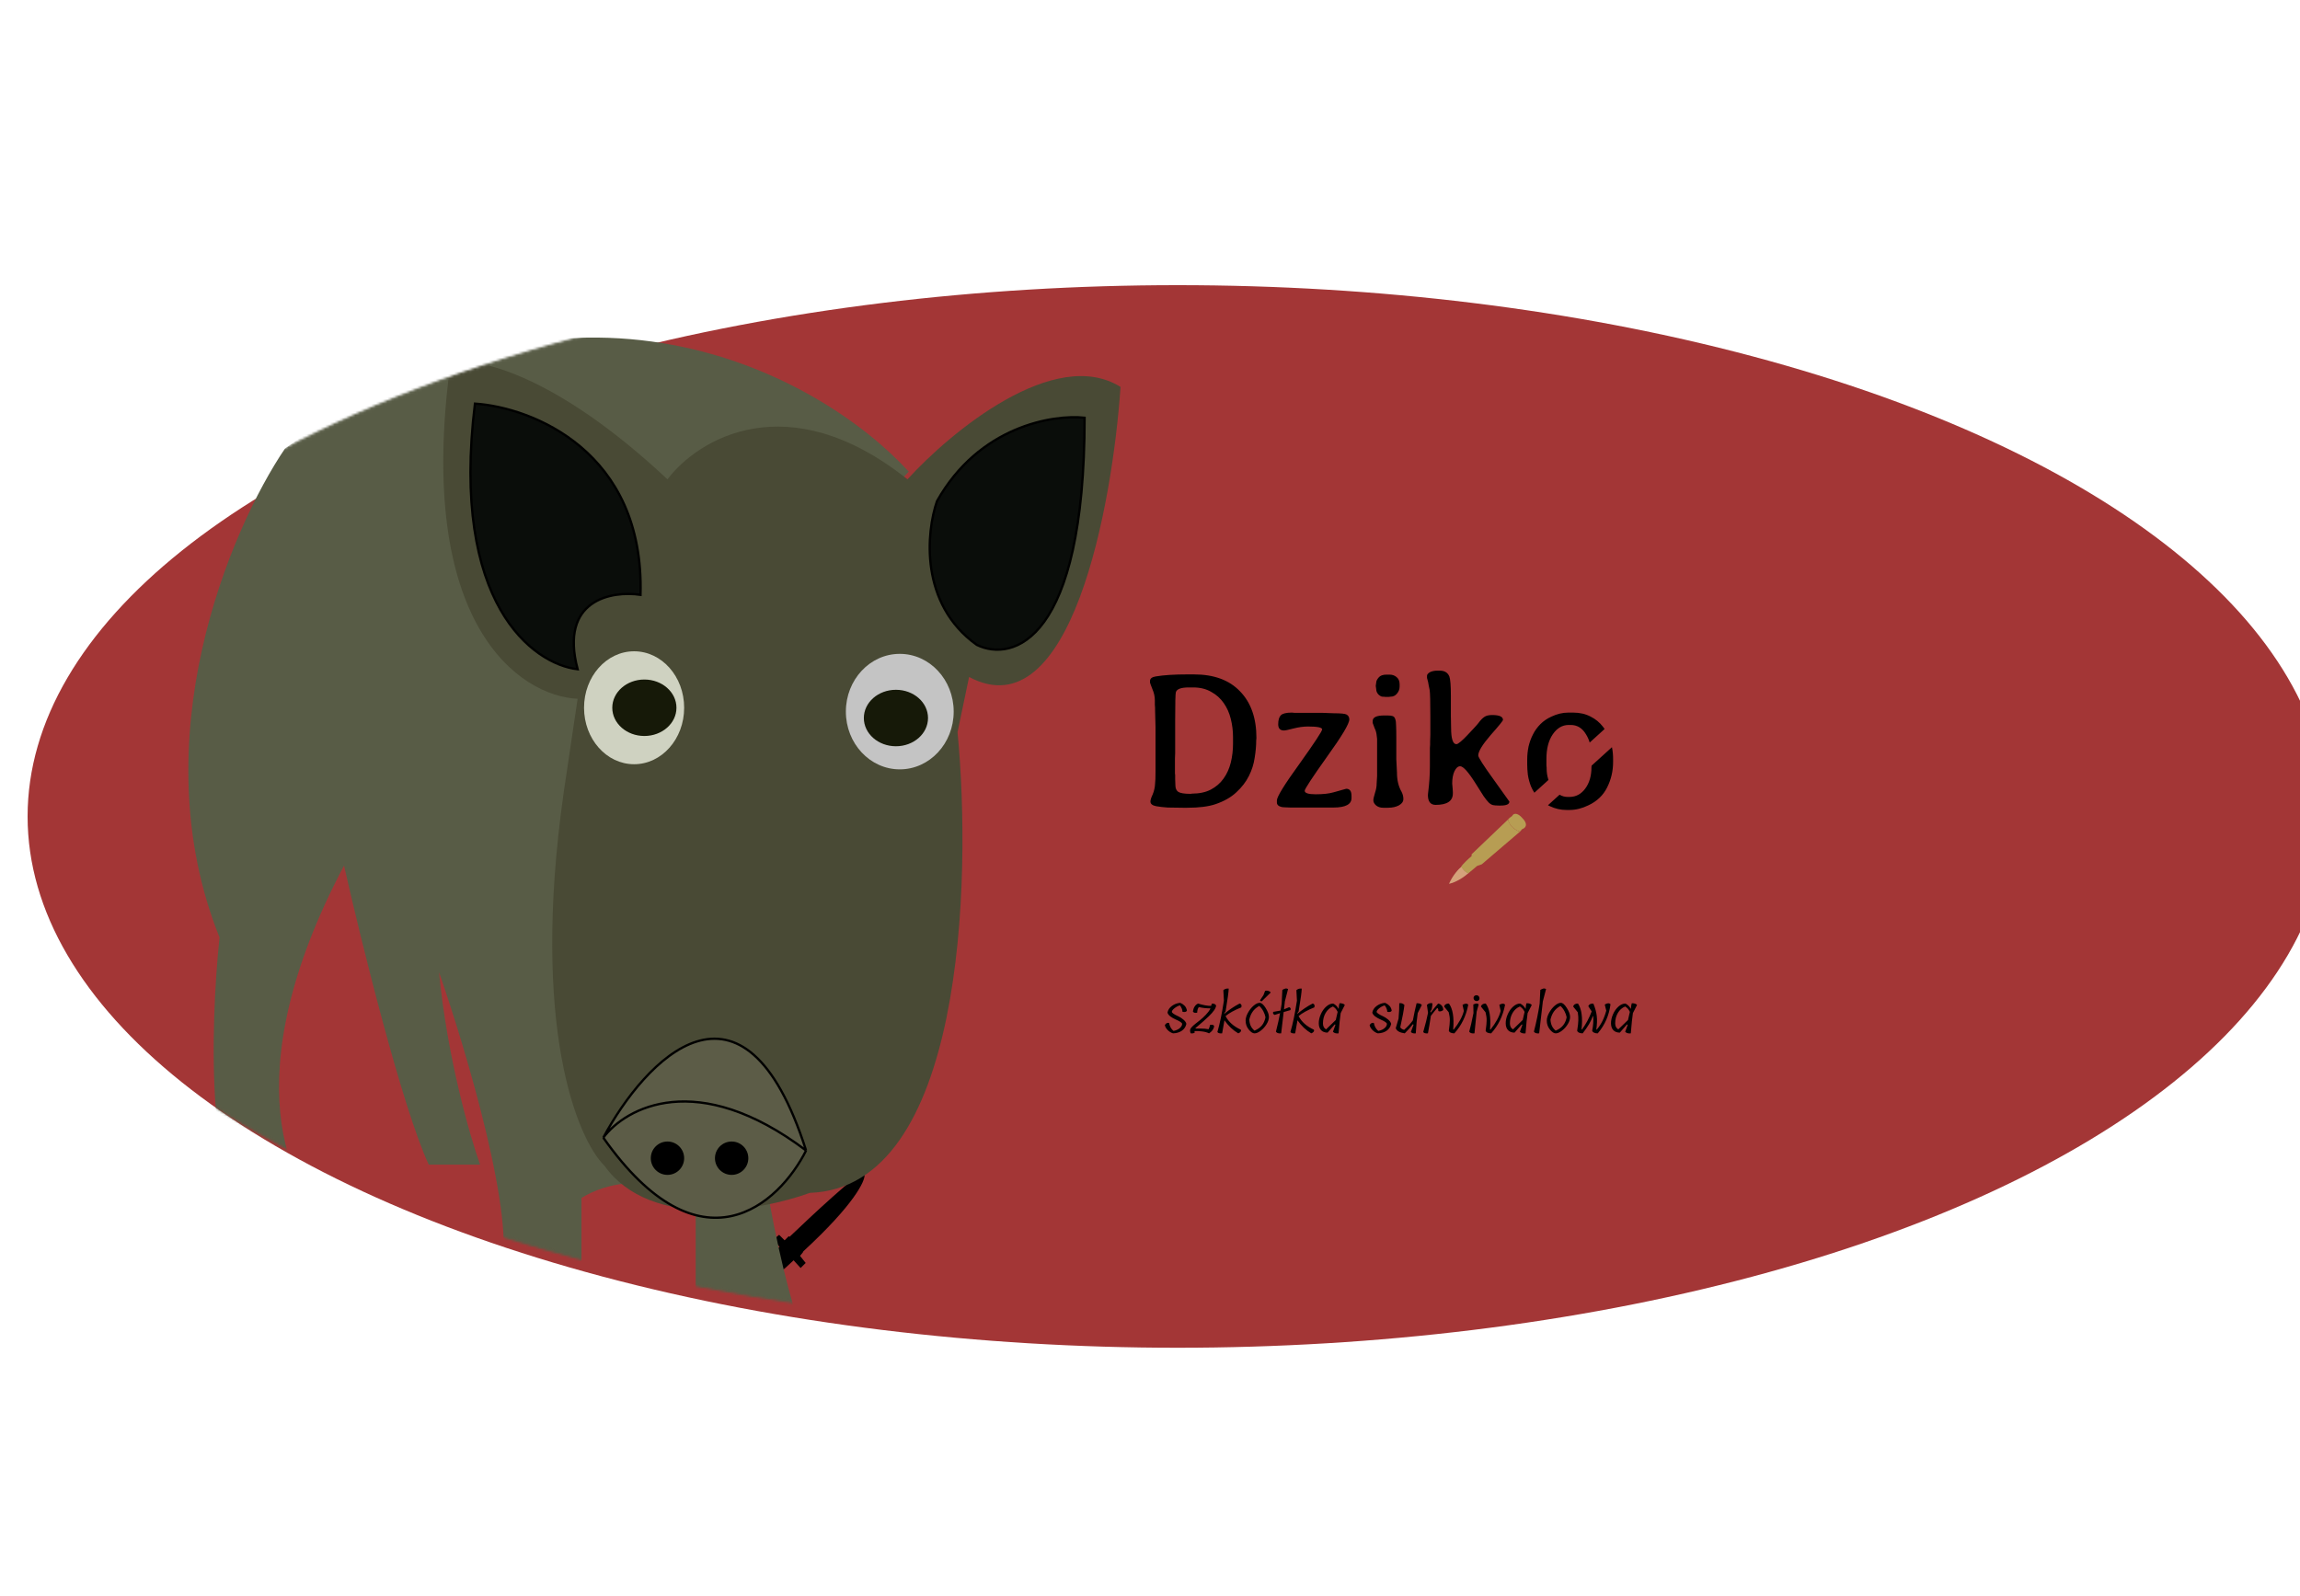 <svg width="1000" height="694" viewBox="0 0 1000 694" fill="none" xmlns="http://www.w3.org/2000/svg">
<g clip-path="url(#clip0_121:2)">
<g filter="url(#filter0_di_121:2)">
<ellipse cx="500" cy="347.027" rx="500" ry="231.027" fill="#A33636"/>
</g>
<mask id="mask0_121:2" style="mask-type:alpha" maskUnits="userSpaceOnUse" x="0" y="116" width="1000" height="463">
<path d="M999.5 347.027C999.5 410.511 943.789 468.143 853.344 509.934C762.941 551.704 638.016 577.554 500 577.554C361.984 577.554 237.059 551.704 146.656 509.934C56.211 468.143 0.5 410.511 0.5 347.027C0.5 283.543 56.211 225.911 146.656 184.12C237.059 142.349 361.984 116.5 500 116.5C638.016 116.5 762.941 142.349 853.344 184.12C943.789 225.911 999.5 283.543 999.5 347.027Z" fill="#A33636" stroke="black"/>
</mask>
<g mask="url(#mask0_121:2)">
<g filter="url(#filter1_i_121:2)">
<path d="M343.022 539.681C365.092 519.307 369.801 509.161 369.396 506.634C367.456 506.149 347.165 525.027 337.262 534.527L336.959 534.224L335.14 536.043L332.715 533.617L330.896 535.133L333.624 538.165C318.83 551.748 314.121 559.186 313.616 561.207C316.526 563.875 320.285 563.329 321.801 562.723C321.074 558.599 330.39 550.494 335.14 546.957L339.081 543.319L342.112 546.654L343.628 545.138L341.203 542.106C342.658 540.409 343.022 539.782 343.022 539.681Z" fill="black" stroke="black"/>
<path d="M117.91 191.035C243.356 99.071 350.983 159.413 389.115 201.08C294.026 299.294 316.013 483.818 338.892 563.803H296.481V524.182C279.964 503.647 256.489 510.789 246.816 516.928V549.852H211.66C218.803 527.084 196.779 452.94 184.874 418.714C188.446 455.767 198.267 489.956 202.731 502.419H180.41C168.803 477.419 151.02 405.321 143.58 372.397C94.919 464.361 119.956 514.882 138.557 528.647H107.307C83.2 521.504 85.358 442.337 89.45 403.647C55.075 317.932 94.1 226.191 117.91 191.035Z" fill="#585C46"/>
<path d="M481.191 164.249C452.62 146.392 407.531 183.595 388.557 204.428C336.325 162.91 297.225 187.129 284.205 204.428C234.651 157.999 200.685 151.229 189.897 153.647C174.272 267.932 220.216 298.736 245.142 299.852L239.004 341.147C224.718 442.486 244.956 491.258 256.861 502.977C276.95 531.102 324.755 522.508 346.147 514.696C412.664 512.464 416.645 380.209 410.321 314.361L415.343 290.365C459.539 314.026 477.657 216.147 481.191 164.249Z" fill="#494A35"/>
<ellipse cx="269.696" cy="303.758" rx="21.763" ry="24.554" fill="#CFD2C1"/>
<ellipse cx="385.209" cy="305.432" rx="23.438" ry="25.112" fill="#C4C4C4"/>
<ellipse cx="274.16" cy="303.758" rx="13.951" ry="12.277" fill="#161908"/>
<ellipse cx="383.535" cy="308.222" rx="13.951" ry="12.277" fill="#161908"/>
<path d="M272.486 254.651C274.271 192.151 225.239 173.178 200.499 171.504C189.785 258.557 225.797 284.785 245.142 287.017C237.106 256.66 260.023 252.791 272.486 254.651Z" fill="#0A0D0A"/>
<path d="M401.392 213.914C419.696 181.325 451.801 176.154 465.566 177.642C465.566 274.963 434.316 284.041 418.691 276.414C393.691 258.557 396.742 227.307 401.392 213.914Z" fill="#0A0D0A"/>
<path d="M272.486 254.651C274.271 192.151 225.239 173.178 200.499 171.504C189.785 258.557 225.797 284.785 245.142 287.017C237.106 256.66 260.023 252.791 272.486 254.651Z" stroke="black"/>
<path d="M401.392 213.914C419.696 181.325 451.801 176.154 465.566 177.642C465.566 274.963 434.316 284.041 418.691 276.414C393.691 258.557 396.742 227.307 401.392 213.914Z" stroke="black"/>
<path d="M256.303 490.7C274.346 457.032 317.24 411.013 344.472 496.28C332.754 519.532 298.713 550.968 256.303 490.7Z" fill="#0F1201"/>
<path d="M256.303 490.7C274.346 457.032 317.24 411.013 344.472 496.28C332.754 519.532 298.713 550.968 256.303 490.7Z" fill="#ABA68E" fill-opacity="0.5"/>
<path d="M256.303 490.7C274.346 457.032 317.24 411.013 344.472 496.28M256.303 490.7C298.713 550.968 332.754 519.532 344.472 496.28M256.303 490.7C265.975 477.679 297.151 460.566 344.472 496.28" stroke="black"/>
<circle cx="284.205" cy="499.629" r="7.254" fill="black"/>
<circle cx="312.106" cy="499.629" r="7.254" fill="black"/>
</g>
<g filter="url(#filter2_d_121:2)">
<path d="M507.968 441.235C507.968 440.739 506.992 440.075 505.04 439.243C504.304 438.923 503.584 438.507 502.88 437.995C502.192 437.467 501.768 436.915 501.608 436.339C501.8 435.187 502.44 434.211 503.528 433.411C504.616 432.611 505.832 432.163 507.176 432.067C507.944 432.403 508.568 432.827 509.048 433.339C509.544 433.835 509.88 434.523 510.056 435.403C510.008 435.659 509.816 435.851 509.48 435.979C509.16 436.091 508.712 436.091 508.136 435.979C508.088 435.019 507.712 434.083 507.008 433.171C506.16 433.411 505.36 433.835 504.608 434.443C503.872 435.051 503.504 435.563 503.504 435.979C503.504 436.427 504.464 437.091 506.384 437.971C507.12 438.307 507.832 438.771 508.52 439.363C509.224 439.939 509.656 440.555 509.816 441.211C509.544 442.459 508.904 443.443 507.896 444.163C506.904 444.883 505.616 445.275 504.032 445.339C503.152 445.083 502.36 444.595 501.656 443.875C500.968 443.155 500.568 442.443 500.456 441.739C500.744 441.307 501.016 441.027 501.272 440.899C501.544 440.755 501.88 440.723 502.28 440.803C502.568 442.307 503.216 443.467 504.224 444.283C505.408 444.043 506.328 443.627 506.984 443.035C507.64 442.443 507.968 441.843 507.968 441.235ZM513.869 443.251H516.053C517.269 443.251 518.413 443.347 519.485 443.539C519.821 442.883 520.021 442.267 520.085 441.691C521.221 441.451 521.821 441.683 521.885 442.387C521.629 443.571 520.893 444.555 519.677 445.339C518.877 444.923 517.861 444.643 516.629 444.499C515.413 444.339 514.341 444.291 513.413 444.355L513.317 444.475L513.485 444.883C513.261 445.267 512.669 445.419 511.709 445.339C511.517 444.971 511.421 444.563 511.421 444.115C511.421 443.667 511.629 443.211 512.045 442.747C512.461 442.267 513.013 441.755 513.701 441.211C514.389 440.667 515.109 440.099 515.861 439.507C516.629 438.899 517.421 438.163 518.237 437.299C519.069 436.435 519.749 435.555 520.277 434.659L520.133 434.467C518.661 434.499 517.021 434.315 515.213 433.915C514.749 434.603 514.517 435.411 514.517 436.339C513.573 436.563 512.949 436.387 512.645 435.811C512.949 434.051 513.701 432.907 514.901 432.379C517.173 433.083 519.053 433.419 520.541 433.387L520.949 432.379C521.509 432.411 521.909 432.491 522.149 432.619C522.389 432.747 522.589 432.955 522.749 433.243C522.653 434.427 521.581 435.995 519.533 437.947C517.949 439.451 516.613 440.651 515.525 441.547C514.453 442.443 513.861 442.939 513.749 443.035L513.869 443.251ZM526.275 436.603L526.371 436.795C528.419 435.067 530.611 433.595 532.947 432.379C533.331 432.443 533.587 432.643 533.715 432.979C533.859 433.315 533.843 433.675 533.667 434.059C530.707 435.243 528.435 436.499 526.851 437.827C528.163 440.355 530.371 442.323 533.475 443.731C533.635 444.019 533.611 444.315 533.403 444.619C533.195 444.907 532.851 445.147 532.371 445.339C531.315 444.731 530.243 443.923 529.155 442.915C528.083 441.891 527.155 440.803 526.371 439.651C526.067 441.251 525.731 443.147 525.363 445.339C524.307 445.435 523.619 445.243 523.299 444.763C524.323 441.291 525.267 436.747 526.131 431.131L525.891 426.571C526.515 425.995 527.291 425.763 528.219 425.875C528.203 427.187 527.755 430.483 526.875 435.763L526.275 436.603ZM543.322 428.731L544.042 426.859C544.554 426.715 545.074 426.739 545.602 426.931C546.146 427.123 546.426 427.355 546.442 427.627L542.626 431.371C542.146 431.371 541.882 431.235 541.834 430.963L543.322 428.731ZM535.57 439.819C535.57 438.779 535.906 437.643 536.578 436.411C537.25 435.179 538.066 434.147 539.026 433.315C540.002 432.483 540.89 432.067 541.69 432.067C542.49 432.067 543.354 432.811 544.282 434.299C545.21 435.787 545.682 437.051 545.698 438.091C545.73 439.131 545.394 440.219 544.69 441.355C544.002 442.475 543.154 443.419 542.146 444.187C541.154 444.955 540.258 445.339 539.458 445.339C538.658 445.339 537.81 444.779 536.914 443.659C536.018 442.539 535.57 441.259 535.57 439.819ZM541.498 433.411C540.218 434.131 539.25 434.979 538.594 435.955C537.938 436.915 537.466 438.051 537.178 439.363C537.242 440.435 537.45 441.347 537.802 442.099C538.154 442.851 538.698 443.539 539.434 444.163C540.858 443.555 541.938 442.787 542.674 441.859C543.426 440.931 543.938 439.763 544.21 438.355C544.066 437.507 543.754 436.627 543.274 435.715C542.794 434.803 542.202 434.035 541.498 433.411ZM552.259 434.899L554.491 433.963C554.763 434.011 554.963 434.163 555.091 434.419C555.235 434.659 555.219 434.931 555.043 435.235L552.115 436.075C551.827 438.587 551.467 441.675 551.035 445.339C549.867 445.451 549.107 445.203 548.755 444.595C549.555 441.443 550.155 438.763 550.555 436.555L548.227 437.323C547.859 437.195 547.619 436.987 547.507 436.699C547.411 436.395 547.467 436.155 547.675 435.979L550.771 435.427C550.803 435.219 550.963 434.203 551.251 432.379L551.539 426.451C552.099 426.115 552.547 425.915 552.883 425.851C553.235 425.787 553.619 425.851 554.035 426.043L552.643 431.419C552.563 432.091 552.435 433.251 552.259 434.899ZM558.032 436.603L558.128 436.795C560.176 435.067 562.368 433.595 564.704 432.379C565.088 432.443 565.344 432.643 565.472 432.979C565.616 433.315 565.6 433.675 565.424 434.059C562.464 435.243 560.192 436.499 558.608 437.827C559.92 440.355 562.128 442.323 565.232 443.731C565.392 444.019 565.368 444.315 565.16 444.619C564.952 444.907 564.608 445.147 564.128 445.339C563.072 444.731 562 443.923 560.912 442.915C559.84 441.891 558.912 440.803 558.128 439.651C557.824 441.251 557.488 443.147 557.12 445.339C556.064 445.435 555.376 445.243 555.056 444.763C556.08 441.291 557.024 436.747 557.888 431.131L557.648 426.571C558.272 425.995 559.048 425.763 559.976 425.875C559.96 427.187 559.512 430.483 558.632 435.763L558.032 436.603ZM574.36 441.427L571.216 445.027C569.984 445.011 569.04 444.651 568.384 443.947C567.728 443.243 567.392 442.267 567.376 441.019C567.36 439.755 567.648 438.443 568.24 437.083C568.832 435.707 569.624 434.579 570.616 433.699C571.608 432.819 572.616 432.379 573.64 432.379C574.584 432.795 575.376 433.571 576.016 434.707L576.04 434.635C576.088 433.579 576.216 432.779 576.424 432.235C577.56 432.235 578.32 432.491 578.704 433.003L576.904 436.531C576.616 438.387 576.312 441.323 575.992 445.339C574.904 445.467 574.088 445.235 573.544 444.643L574.624 441.643L574.36 441.427ZM569.2 440.995C569.2 442.211 569.648 443.083 570.544 443.611C572 442.171 573.408 440.811 574.768 439.531L575.584 436.003C575.328 435.459 575.056 435.019 574.768 434.683C574.48 434.347 574.072 434.003 573.544 433.651C572.184 434.211 571.12 435.155 570.352 436.483C569.584 437.795 569.2 439.299 569.2 440.995ZM597.007 441.235C597.007 440.739 596.031 440.075 594.079 439.243C593.343 438.923 592.623 438.507 591.919 437.995C591.231 437.467 590.807 436.915 590.647 436.339C590.839 435.187 591.479 434.211 592.567 433.411C593.655 432.611 594.871 432.163 596.215 432.067C596.983 432.403 597.607 432.827 598.087 433.339C598.583 433.835 598.919 434.523 599.095 435.403C599.047 435.659 598.855 435.851 598.519 435.979C598.199 436.091 597.751 436.091 597.175 435.979C597.127 435.019 596.751 434.083 596.047 433.171C595.199 433.411 594.399 433.835 593.647 434.443C592.911 435.051 592.543 435.563 592.543 435.979C592.543 436.427 593.503 437.091 595.423 437.971C596.159 438.307 596.871 438.771 597.559 439.363C598.263 439.939 598.695 440.555 598.855 441.211C598.583 442.459 597.943 443.443 596.935 444.163C595.943 444.883 594.655 445.275 593.071 445.339C592.191 445.083 591.399 444.595 590.695 443.875C590.007 443.155 589.607 442.443 589.495 441.739C589.783 441.307 590.055 441.027 590.311 440.899C590.583 440.755 590.919 440.723 591.319 440.803C591.607 442.307 592.255 443.467 593.263 444.283C594.447 444.043 595.367 443.627 596.023 443.035C596.679 442.443 597.007 441.843 597.007 441.235ZM608.308 439.675V439.627C608.836 436.779 609.372 434.315 609.916 432.235C611.052 432.235 611.812 432.491 612.196 433.003L610.396 436.531C610.044 438.819 609.764 441.755 609.556 445.339C608.58 445.451 607.868 445.251 607.42 444.739L608.596 441.595L608.308 441.355C607.348 442.603 606.164 443.931 604.756 445.339C602.564 445.035 601.26 444.283 600.844 443.083L602.068 438.931C602.308 436.211 602.412 433.979 602.38 432.235C602.876 432.171 603.276 432.195 603.58 432.307C603.884 432.403 604.228 432.627 604.612 432.979C604.356 435.251 603.756 438.483 602.812 442.675C603.02 443.171 603.58 443.555 604.492 443.827C606.092 442.387 607.364 441.003 608.308 439.675ZM615.843 436.027L616.131 436.219C617.011 435.067 618.059 433.787 619.275 432.379C619.931 432.475 620.467 432.795 620.883 433.339C621.299 433.867 621.507 434.491 621.507 435.211C620.691 435.819 619.971 435.955 619.347 435.619C619.395 434.883 619.243 434.443 618.891 434.299C618.107 435.195 617.187 436.331 616.131 437.707C615.699 440.555 615.267 443.099 614.835 445.339C613.795 445.435 613.115 445.243 612.795 444.763C613.755 441.451 614.451 438.667 614.883 436.411L614.403 432.979C614.755 432.627 615.107 432.395 615.459 432.283C615.811 432.171 616.243 432.155 616.755 432.235C616.835 432.619 616.747 433.491 616.491 434.851L615.843 436.027ZM629.879 432.931C631.015 432.275 631.847 432.259 632.375 432.883C631.447 437.779 629.431 441.931 626.327 445.339C625.767 445.339 625.247 445.243 624.767 445.051C624.303 444.843 624.023 444.555 623.927 444.187C624.215 442.203 624.359 440.699 624.359 439.675C624.375 438.651 624.215 437.483 623.879 436.171L621.887 433.699C621.983 433.267 622.223 432.931 622.607 432.691C622.991 432.451 623.447 432.347 623.975 432.379C625.639 434.635 626.255 438.379 625.823 443.611L626.015 443.731C628.367 440.771 629.847 438.059 630.455 435.595L629.879 432.931ZM634.642 436.507L634.57 432.763C635.29 432.459 635.818 432.331 636.154 432.379C636.49 432.427 636.746 432.555 636.922 432.763L636.034 435.883C635.762 438.203 635.442 441.355 635.074 445.339C633.906 445.451 633.146 445.203 632.794 444.595C633.322 442.787 633.938 440.091 634.642 436.507ZM637.258 430.027C637.29 430.379 637.186 430.683 636.946 430.939C636.706 431.179 636.402 431.299 636.034 431.299C635.666 431.299 635.354 431.179 635.098 430.939C634.842 430.683 634.698 430.379 634.666 430.027C634.65 429.659 634.762 429.355 635.002 429.115C635.258 428.875 635.57 428.755 635.938 428.755C636.306 428.755 636.61 428.875 636.85 429.115C637.106 429.355 637.242 429.659 637.258 430.027ZM645.887 432.931C647.023 432.275 647.855 432.259 648.383 432.883C647.455 437.779 645.439 441.931 642.335 445.339C641.775 445.339 641.255 445.243 640.775 445.051C640.311 444.843 640.031 444.555 639.935 444.187C640.223 442.203 640.367 440.699 640.367 439.675C640.383 438.651 640.223 437.483 639.887 436.171L637.895 433.699C637.991 433.267 638.231 432.931 638.615 432.691C638.999 432.451 639.455 432.347 639.983 432.379C641.647 434.635 642.263 438.379 641.831 443.611L642.023 443.731C644.375 440.771 645.855 438.059 646.463 435.595L645.887 432.931ZM655.642 441.427L652.498 445.027C651.266 445.011 650.322 444.651 649.666 443.947C649.01 443.243 648.674 442.267 648.658 441.019C648.642 439.755 648.93 438.443 649.521 437.083C650.114 435.707 650.906 434.579 651.898 433.699C652.89 432.819 653.898 432.379 654.922 432.379C655.866 432.795 656.658 433.571 657.298 434.707L657.322 434.635C657.37 433.579 657.498 432.779 657.706 432.235C658.842 432.235 659.602 432.491 659.986 433.003L658.186 436.531C657.898 438.387 657.594 441.323 657.274 445.339C656.186 445.467 655.37 445.235 654.826 444.643L655.906 441.643L655.642 441.427ZM650.482 440.995C650.482 442.211 650.93 443.083 651.826 443.611C653.282 442.171 654.69 440.811 656.05 439.531L656.866 436.003C656.61 435.459 656.338 435.019 656.05 434.683C655.762 434.347 655.354 434.003 654.826 433.651C653.466 434.211 652.402 435.155 651.634 436.483C650.866 437.795 650.482 439.299 650.482 440.995ZM663.417 432.379L663.705 426.451C664.265 426.115 664.713 425.915 665.049 425.851C665.401 425.787 665.785 425.851 666.201 426.043L664.809 431.419C664.409 434.987 663.873 439.627 663.201 445.339C662.033 445.451 661.273 445.203 660.921 444.595C662.009 440.339 662.841 436.267 663.417 432.379ZM666.516 439.819C666.516 438.779 666.852 437.643 667.524 436.411C668.196 435.179 669.012 434.147 669.972 433.315C670.948 432.483 671.836 432.067 672.636 432.067C673.436 432.067 674.3 432.811 675.228 434.299C676.156 435.787 676.628 437.051 676.644 438.091C676.676 439.131 676.34 440.219 675.636 441.355C674.948 442.475 674.1 443.419 673.092 444.187C672.1 444.955 671.204 445.339 670.404 445.339C669.604 445.339 668.756 444.779 667.86 443.659C666.964 442.539 666.516 441.259 666.516 439.819ZM672.444 433.411C671.164 434.131 670.196 434.979 669.54 435.955C668.884 436.915 668.412 438.051 668.124 439.363C668.188 440.435 668.396 441.347 668.748 442.099C669.1 442.851 669.644 443.539 670.38 444.163C671.804 443.555 672.884 442.787 673.62 441.859C674.372 440.931 674.884 439.763 675.156 438.355C675.012 437.507 674.7 436.627 674.22 435.715C673.74 434.803 673.148 434.035 672.444 433.411ZM688.053 443.659L688.221 443.731C690.125 441.523 691.509 438.771 692.373 435.475L691.725 432.811C692.829 432.123 693.661 432.083 694.221 432.691C693.613 437.491 691.765 441.707 688.677 445.339C688.117 445.371 687.597 445.275 687.117 445.051C686.637 444.827 686.349 444.539 686.253 444.187C686.717 441.883 686.861 439.779 686.685 437.875L686.541 437.827C685.805 440.003 684.333 442.507 682.125 445.339C681.565 445.339 681.045 445.243 680.565 445.051C680.101 444.843 679.821 444.555 679.725 444.187C680.029 442.331 680.197 440.851 680.229 439.747C680.277 438.643 680.197 437.451 679.989 436.171L677.997 433.699C678.093 433.267 678.333 432.931 678.717 432.691C679.101 432.451 679.557 432.347 680.085 432.379C681.669 434.763 682.181 438.507 681.621 443.611L681.813 443.659C683.493 441.403 684.901 438.787 686.037 435.811L684.573 433.555C684.717 433.139 684.989 432.827 685.389 432.619C685.805 432.411 686.269 432.347 686.781 432.427C687.581 434.363 688.069 436.155 688.245 437.803C688.437 439.435 688.373 441.387 688.053 443.659ZM701.415 441.427L698.271 445.027C697.039 445.011 696.095 444.651 695.439 443.947C694.783 443.243 694.447 442.267 694.431 441.019C694.415 439.755 694.703 438.443 695.295 437.083C695.887 435.707 696.679 434.579 697.671 433.699C698.663 432.819 699.671 432.379 700.695 432.379C701.639 432.795 702.431 433.571 703.071 434.707L703.095 434.635C703.143 433.579 703.271 432.779 703.479 432.235C704.615 432.235 705.375 432.491 705.759 433.003L703.959 436.531C703.671 438.387 703.367 441.323 703.047 445.339C701.959 445.467 701.143 445.235 700.599 444.643L701.679 441.643L701.415 441.427ZM696.255 440.995C696.255 442.211 696.703 443.083 697.599 443.611C699.055 442.171 700.463 440.811 701.823 439.531L702.639 436.003C702.383 435.459 702.111 435.019 701.823 434.683C701.535 434.347 701.127 434.003 700.599 433.651C699.239 434.211 698.175 435.155 697.407 436.483C696.639 437.795 696.255 439.299 696.255 440.995Z" fill="black"/>
</g>
</g>
<path fill-rule="evenodd" clip-rule="evenodd" d="M502.208 307.753V308.713L502.4 316.201V323.881V335.305C502.4 338.121 502.336 339.945 502.208 340.777C502.144 342.377 501.792 343.945 501.152 345.481C500.512 346.825 500.192 347.849 500.192 348.553C500.192 349.577 501.024 350.249 502.688 350.569C504.096 350.825 505.76 351.017 507.68 351.145C509.6 351.209 511.808 351.241 514.304 351.241H516.224C521.28 351.241 525.344 350.729 528.416 349.705C532.192 348.425 535.232 346.697 537.536 344.521C539.904 342.345 541.728 339.977 543.008 337.417C544.288 334.857 545.12 332.233 545.504 329.545C545.952 326.793 546.176 324.265 546.176 321.961L546.272 320.905C546.272 312.265 543.904 305.513 539.168 300.649C534.496 295.721 527.808 293.257 519.104 293.257H516.128C510.56 293.257 506.048 293.545 502.592 294.121C500.864 294.377 500 295.049 500 296.137V296.809C500 296.937 500.352 297.897 501.056 299.689C501.76 301.289 502.112 302.921 502.112 304.585V306.505C502.112 307.017 502.144 307.433 502.208 307.753ZM536.096 320.521V323.401C536.096 326.217 535.776 328.937 535.136 331.561C534.496 334.185 533.44 336.521 531.968 338.569C530.56 340.553 528.704 342.153 526.4 343.369C524.16 344.521 521.44 345.097 518.24 345.097L517.664 345.193C514.976 345.193 513.184 344.905 512.288 344.329C511.456 343.753 511.04 342.793 511.04 341.449L510.944 338.857V337.033L510.848 336.361V329.929L510.944 327.337V312.937C510.944 305.769 511.04 301.801 511.232 301.033C511.616 299.625 513.504 298.921 516.896 298.921H518.72C521.792 298.921 524.416 299.561 526.592 300.841C528.832 302.057 530.656 303.689 532.064 305.737C533.472 307.721 534.496 310.025 535.136 312.649C535.776 315.209 536.096 317.833 536.096 320.521ZM576.959 329.065C583.423 320.105 586.655 314.697 586.655 312.841C586.655 311.881 586.271 311.177 585.503 310.729C584.863 310.345 583.007 310.153 579.935 310.153L574.655 309.961H562.751L561.695 309.865C559.263 309.865 557.663 310.249 556.895 311.017C556.127 311.785 555.743 313.097 555.743 314.953C555.743 316.745 556.575 317.641 558.239 317.641C558.815 317.641 560.191 317.353 562.367 316.777C564.607 316.201 566.719 315.913 568.703 315.913C572.799 315.913 574.847 316.329 574.847 317.161C574.847 317.929 571.583 322.889 565.055 332.041C558.463 341.129 555.167 346.473 555.167 348.073V348.937C555.167 349.961 555.903 350.633 557.375 350.953C557.695 351.017 558.911 351.081 561.023 351.145H570.143H579.743C584.991 351.145 587.615 349.769 587.615 347.017V346.057C587.615 344.009 586.847 342.985 585.311 342.985L579.839 344.521C577.855 345.097 575.263 345.385 572.063 345.385C568.863 345.385 567.263 344.873 567.263 343.849C567.263 343.081 570.495 338.153 576.959 329.065ZM598.355 350.281C599.187 350.921 600.179 351.241 601.331 351.241H603.443C605.363 351.241 606.963 350.889 608.243 350.185C609.523 349.481 610.163 348.553 610.163 347.401C610.163 346.377 609.907 345.353 609.395 344.329C608.051 342.025 607.379 339.241 607.379 335.977L607.091 330.121V320.713C607.091 318.537 607.059 316.809 606.995 315.529C606.995 314.249 606.867 313.289 606.611 312.649C606.419 312.009 606.067 311.593 605.555 311.401C605.043 311.209 604.275 311.113 603.251 311.113H601.811C598.483 311.113 596.819 311.913 596.819 313.513V314.377C596.819 314.441 597.107 315.209 597.683 316.681L598.067 317.545C598.387 318.441 598.611 319.689 598.739 321.289V337.513L598.547 340.681C598.547 341.961 598.323 343.273 597.875 344.617C597.363 346.281 597.107 347.401 597.107 347.977C597.107 348.809 597.523 349.577 598.355 350.281ZM604.211 293.353H602.771C601.235 293.353 600.115 293.769 599.411 294.601C598.707 295.433 598.355 296.169 598.355 296.809L598.163 298.153V298.345L598.355 299.689C598.355 300.521 598.675 301.289 599.315 301.993C600.019 302.633 600.627 302.953 601.139 302.953C601.715 302.953 602.131 302.985 602.387 303.049H603.731L604.499 302.953C605.715 302.953 606.675 302.505 607.379 301.609C608.147 300.713 608.531 299.689 608.531 298.537V297.577C608.531 296.169 608.083 295.113 607.187 294.409C606.355 293.705 605.363 293.353 604.211 293.353ZM635.134 322.441C634.238 323.209 633.598 323.593 633.214 323.593C631.678 323.593 630.91 321.193 630.91 316.393L630.814 311.209V302.569C630.814 298.089 630.59 295.273 630.142 294.121C629.438 292.457 628.062 291.625 626.014 291.625H624.958C623.678 291.625 622.59 291.849 621.694 292.297C620.862 292.809 620.446 293.321 620.446 293.833V294.793C620.446 294.921 620.606 295.529 620.926 296.617C621.054 297.129 621.15 297.673 621.214 298.249C621.342 298.761 621.47 299.369 621.598 300.073C621.79 301.417 621.886 305.129 621.886 311.209V319.561L621.79 322.345V323.785C621.79 324.233 621.758 324.713 621.694 325.225V333.289C621.694 335.081 621.63 336.937 621.502 338.857C621.374 340.713 621.182 342.665 620.926 344.713L620.83 345.673C620.83 348.553 621.95 349.993 624.19 349.993C629.182 349.993 631.678 348.329 631.678 345.001V344.329C631.678 343.945 631.646 343.465 631.582 342.889L631.39 340.681C631.39 338.569 631.71 336.809 632.35 335.401C633.054 333.929 633.886 333.193 634.846 333.193C636.19 333.193 638.43 335.689 641.566 340.681C643.038 342.985 644.19 344.809 645.022 346.153C645.918 347.433 646.686 348.393 647.326 349.033C647.966 349.609 648.574 349.961 649.15 350.089C649.79 350.217 650.59 350.281 651.55 350.281H652.51C655.006 350.281 656.254 349.705 656.254 348.553L649.534 339.145C644.99 332.873 642.718 329.321 642.718 328.489C642.718 326.761 644.51 323.817 648.094 319.657C651.678 315.625 653.47 313.417 653.47 313.033C653.47 311.625 651.902 310.921 648.766 310.921C647.23 310.921 646.078 311.209 645.31 311.785C644.542 312.297 643.71 313.161 642.814 314.377C642.43 314.889 641.758 315.657 640.798 316.681C639.902 317.641 638.942 318.665 637.918 319.753C636.958 320.777 636.03 321.673 635.134 322.441ZM701.348 331.369V329.929C701.348 328.199 701.181 326.524 700.847 324.905L692.005 332.927L691.94 333.577C691.94 337.353 691.044 340.457 689.252 342.889C687.46 345.321 685.156 346.537 682.34 346.537H681.572C680.346 346.537 679.179 346.214 678.071 345.569L673.033 350.14C673.311 350.288 673.598 350.431 673.892 350.569C676.196 351.657 678.564 352.201 680.996 352.201H682.436C685.124 352.201 687.844 351.529 690.596 350.185C694.308 348.457 697.028 345.865 698.756 342.409C700.484 338.953 701.348 335.273 701.348 331.369ZM667.116 344.706C666.53 343.801 666.036 342.875 665.636 341.929C664.996 340.265 664.548 338.601 664.292 336.937C664.1 335.273 664.004 333.769 664.004 332.425V330.313C664.004 328.393 664.196 326.505 664.58 324.649C665.028 322.729 665.668 320.969 666.5 319.369C667.332 317.705 668.42 316.201 669.764 314.857C671.108 313.513 672.708 312.425 674.564 311.593C676.996 310.441 679.428 309.865 681.86 309.865H683.972C686.852 309.865 689.38 310.441 691.556 311.593C693.732 312.681 695.524 314.153 696.932 316.009C697.186 316.329 697.428 316.658 697.659 316.995L691.17 322.882C690.767 321.555 690.224 320.352 689.54 319.273C687.94 316.585 685.732 315.241 682.916 315.241H682.052C679.3 315.241 676.996 316.585 675.14 319.273C673.284 321.961 672.356 325.545 672.356 330.025V332.905C672.42 333.225 672.452 333.513 672.452 333.769V334.249C672.452 335.785 672.676 337.289 673.124 338.761C673.168 338.886 673.212 339.011 673.258 339.134L667.116 344.706Z" fill="black"/>
<path d="M661.825 360.526L660.847 361.637C657.158 360.41 655.87 357.587 655.687 356.329C656.062 355.793 657 355.12 657.421 354.85C658.482 352.879 660.576 354.332 661.491 355.305C664.88 358.556 663.125 360.14 661.825 360.526Z" fill="#B79D53"/>
<path d="M638.449 379.665C634.877 382.829 631.329 384.089 630.002 384.323C631.668 380.462 634.347 377.69 635.478 376.787C636.377 378.693 637.833 379.5 638.449 379.665Z" fill="#D4A27B"/>
<path d="M642.238 376.533L638.355 379.799C636.813 379.039 635.656 377.577 635.27 376.941C635.822 375.811 638.548 373.351 639.842 372.263C639.73 371.626 639.916 371.35 640.023 371.292L655.687 356.328C656.356 359.589 659.406 361.226 660.847 361.637L644.433 375.677C644.632 375.736 643.052 376.272 642.238 376.533Z" fill="#B79D53"/>
</g>
<defs>
<filter id="filter0_di_121:2" x="0" y="116" width="1010" height="470.054" filterUnits="userSpaceOnUse" color-interpolation-filters="sRGB">
<feFlood flood-opacity="0" result="BackgroundImageFix"/>
<feColorMatrix in="SourceAlpha" type="matrix" values="0 0 0 0 0 0 0 0 0 0 0 0 0 0 0 0 0 0 127 0" result="hardAlpha"/>
<feOffset dx="6" dy="4"/>
<feGaussianBlur stdDeviation="2"/>
<feComposite in2="hardAlpha" operator="out"/>
<feColorMatrix type="matrix" values="0 0 0 0 0 0 0 0 0 0 0 0 0 0 0 0 0 0 0.25 0"/>
<feBlend mode="normal" in2="BackgroundImageFix" result="effect1_dropShadow_121:2"/>
<feBlend mode="normal" in="SourceGraphic" in2="effect1_dropShadow_121:2" result="shape"/>
<feColorMatrix in="SourceAlpha" type="matrix" values="0 0 0 0 0 0 0 0 0 0 0 0 0 0 0 0 0 0 127 0" result="hardAlpha"/>
<feOffset dx="6" dy="4"/>
<feGaussianBlur stdDeviation="2"/>
<feComposite in2="hardAlpha" operator="arithmetic" k2="-1" k3="1"/>
<feColorMatrix type="matrix" values="0 0 0 0 0 0 0 0 0 0 0 0 0 0 0 0 0 0 0.25 0"/>
<feBlend mode="normal" in2="shape" result="effect2_innerShadow_121:2"/>
</filter>
<filter id="filter1_i_121:2" x="75.893" y="142.786" width="409.298" height="425.017" filterUnits="userSpaceOnUse" color-interpolation-filters="sRGB">
<feFlood flood-opacity="0" result="BackgroundImageFix"/>
<feBlend mode="normal" in="SourceGraphic" in2="BackgroundImageFix" result="shape"/>
<feColorMatrix in="SourceAlpha" type="matrix" values="0 0 0 0 0 0 0 0 0 0 0 0 0 0 0 0 0 0 127 0" result="hardAlpha"/>
<feOffset dx="6" dy="4"/>
<feGaussianBlur stdDeviation="2"/>
<feComposite in2="hardAlpha" operator="arithmetic" k2="-1" k3="1"/>
<feColorMatrix type="matrix" values="0 0 0 0 0 0 0 0 0 0 0 0 0 0 0 0 0 0 0.25 0"/>
<feBlend mode="normal" in2="shape" result="effect1_innerShadow_121:2"/>
</filter>
<filter id="filter2_d_121:2" x="500.456" y="425.707" width="215.303" height="27.824" filterUnits="userSpaceOnUse" color-interpolation-filters="sRGB">
<feFlood flood-opacity="0" result="BackgroundImageFix"/>
<feColorMatrix in="SourceAlpha" type="matrix" values="0 0 0 0 0 0 0 0 0 0 0 0 0 0 0 0 0 0 127 0" result="hardAlpha"/>
<feOffset dx="6" dy="4"/>
<feGaussianBlur stdDeviation="2"/>
<feComposite in2="hardAlpha" operator="out"/>
<feColorMatrix type="matrix" values="0 0 0 0 0 0 0 0 0 0 0 0 0 0 0 0 0 0 0.25 0"/>
<feBlend mode="normal" in2="BackgroundImageFix" result="effect1_dropShadow_121:2"/>
<feBlend mode="normal" in="SourceGraphic" in2="effect1_dropShadow_121:2" result="shape"/>
</filter>
<clipPath id="clip0_121:2">
<rect width="1000" height="693.075" fill="white"/>
</clipPath>
</defs>
</svg>
